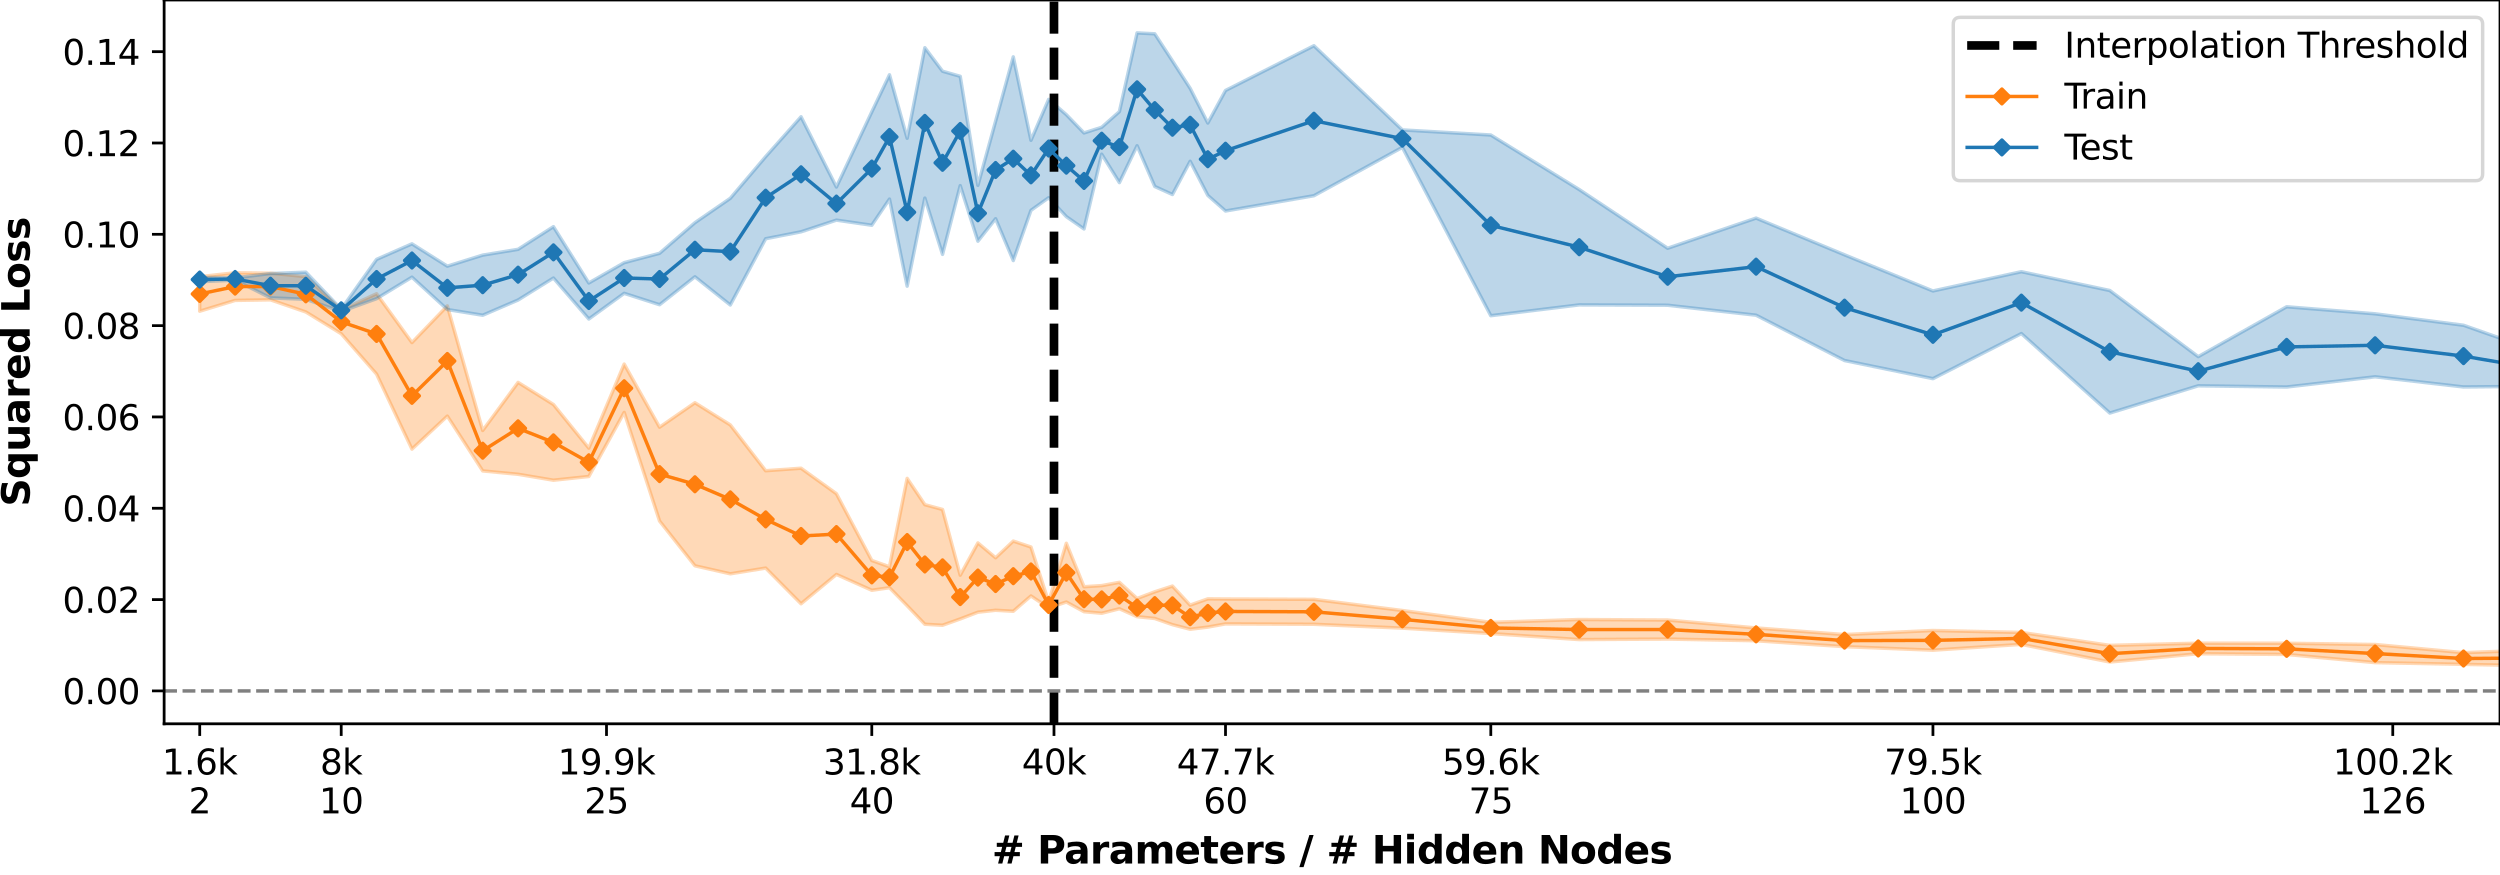 <?xml version="1.0" encoding="utf-8" standalone="no"?>
<!DOCTYPE svg PUBLIC "-//W3C//DTD SVG 1.1//EN"
  "http://www.w3.org/Graphics/SVG/1.1/DTD/svg11.dtd">
<svg xmlns:xlink="http://www.w3.org/1999/xlink" width="720pt" height="252pt" viewBox="0 0 720 252" xmlns="http://www.w3.org/2000/svg" version="1.1">
 <defs>
  <style type="text/css">*{stroke-linejoin: round; stroke-linecap: butt}</style>
 </defs>
 <g id="figure_1">
  <g id="patch_1">
   <path d="M 0 252 
L 720 252 
L 720 0 
L 0 0 
z
" style="fill: #ffffff"/>
  </g>
  <g id="axes_1">
   <g id="patch_2">
    <path d="M 47.27 208.456 
L 720 208.456 
L 720 0 
L 47.27 0 
z
" style="fill: #ffffff"/>
   </g>
   <g id="PolyCollection_1">
    <path d="M 57.521 79.681 
L 57.521 89.625 
L 67.708 86.518 
L 77.895 86.352 
L 88.082 89.852 
L 98.269 96.113 
L 108.456 107.748 
L 118.643 129.346 
L 128.831 119.839 
L 139.018 135.626 
L 149.205 136.594 
L 159.392 138.302 
L 169.579 137.228 
L 179.766 118.776 
L 189.953 150.056 
L 200.14 162.947 
L 210.327 165.258 
L 220.514 163.608 
L 230.701 173.885 
L 240.888 165.44 
L 251.075 169.997 
L 256.169 169.259 
L 261.262 174.451 
L 266.356 179.787 
L 271.449 180.073 
L 276.543 178.255 
L 281.636 176.313 
L 286.73 175.757 
L 291.823 176.043 
L 296.917 171.633 
L 302.01 175.065 
L 307.104 173.385 
L 312.197 176.172 
L 317.291 176.617 
L 322.385 175.314 
L 327.478 177.597 
L 332.572 178.119 
L 337.665 179.905 
L 342.759 181.221 
L 347.852 180.606 
L 352.946 179.683 
L 378.413 179.793 
L 403.881 180.902 
L 429.349 182.456 
L 454.816 184.202 
L 480.284 184.049 
L 505.752 184.537 
L 531.219 186.236 
L 556.687 187.259 
L 582.154 185.579 
L 607.622 190.665 
L 633.09 188.275 
L 658.557 188.481 
L 684.025 190.836 
L 709.493 191.337 
L 734.96 191.859 
L 760.428 192.011 
L 785.896 192.849 
L 811.363 193.055 
L 811.363 189.353 
L 811.363 189.353 
L 785.896 189.958 
L 760.428 189.224 
L 734.96 187.048 
L 709.493 187.966 
L 684.025 185.613 
L 658.557 185.251 
L 633.09 185.234 
L 607.622 185.862 
L 582.154 182.139 
L 556.687 181.583 
L 531.219 182.755 
L 505.752 180.842 
L 480.284 178.569 
L 454.816 178.42 
L 429.349 179.235 
L 403.881 175.826 
L 378.413 172.607 
L 352.946 172.517 
L 347.852 172.468 
L 342.759 174.274 
L 337.665 168.784 
L 332.572 170.441 
L 327.478 172.371 
L 322.385 167.712 
L 317.291 168.651 
L 312.197 168.976 
L 307.104 156.463 
L 302.01 173.388 
L 296.917 157.54 
L 291.823 155.835 
L 286.73 160.639 
L 281.636 156.359 
L 276.543 165.661 
L 271.449 146.728 
L 266.356 145.342 
L 261.262 137.776 
L 256.169 163.229 
L 251.075 161.416 
L 240.888 142.185 
L 230.701 134.848 
L 220.514 135.569 
L 210.327 122.38 
L 200.14 115.991 
L 189.953 123.031 
L 179.766 104.854 
L 169.579 129.059 
L 159.392 116.494 
L 149.205 110.131 
L 139.018 123.974 
L 128.831 88.093 
L 118.643 98.662 
L 108.456 84.601 
L 98.269 89.255 
L 88.082 79.677 
L 77.895 78.68 
L 67.708 78.555 
L 57.521 79.681 
z
" clip-path="url(#pa3eba54710)" style="fill: #ff7f0e; fill-opacity: 0.3; stroke: #ff7f0e; stroke-opacity: 0.3"/>
   </g>
   <g id="PolyCollection_2">
    <path d="M 57.521 79.869 
L 57.521 81.146 
L 67.708 80.663 
L 77.895 85.785 
L 88.082 86.202 
L 98.269 89.71 
L 108.456 86.018 
L 118.643 79.828 
L 128.831 89.141 
L 139.018 90.79 
L 149.205 86.408 
L 159.392 80.074 
L 169.579 91.874 
L 179.766 84.48 
L 189.953 87.759 
L 200.14 79.718 
L 210.327 87.842 
L 220.514 68.752 
L 230.701 66.762 
L 240.888 63.398 
L 251.075 64.873 
L 256.169 57.337 
L 261.262 82.42 
L 266.356 57.052 
L 271.449 73.26 
L 276.543 53.463 
L 281.636 69.464 
L 286.73 62.994 
L 291.823 75.037 
L 296.917 60.581 
L 302.01 56.945 
L 307.104 62.391 
L 312.197 65.937 
L 317.291 44.408 
L 322.385 52.591 
L 327.478 41.982 
L 332.572 53.709 
L 337.665 56.021 
L 342.759 46.45 
L 347.852 56.28 
L 352.946 60.768 
L 378.413 56.369 
L 403.881 42.438 
L 429.349 90.921 
L 454.816 87.809 
L 480.284 87.91 
L 505.752 90.778 
L 531.219 103.83 
L 556.687 109.057 
L 582.154 96.07 
L 607.622 118.961 
L 633.09 111.112 
L 658.557 111.463 
L 684.025 108.517 
L 709.493 111.447 
L 734.96 111.202 
L 760.428 115.845 
L 785.896 111.705 
L 811.363 114.863 
L 811.363 99 
L 811.363 99 
L 785.896 102.077 
L 760.428 104.911 
L 734.96 102.63 
L 709.493 93.673 
L 684.025 90.373 
L 658.557 88.346 
L 633.09 102.708 
L 607.622 83.665 
L 582.154 78.248 
L 556.687 83.796 
L 531.219 73.382 
L 505.752 62.811 
L 480.284 71.496 
L 454.816 54.583 
L 429.349 38.879 
L 403.881 37.414 
L 378.413 13.172 
L 352.946 26.054 
L 347.852 35.431 
L 342.759 25.429 
L 337.665 17.546 
L 332.572 9.734 
L 327.478 9.475 
L 322.385 32.145 
L 317.291 36.65 
L 312.197 38.285 
L 307.104 33.022 
L 302.01 28.616 
L 296.917 40.402 
L 291.823 16.379 
L 286.73 34.921 
L 281.636 53.375 
L 276.543 21.976 
L 271.449 20.512 
L 266.356 13.741 
L 261.262 39.811 
L 256.169 21.543 
L 251.075 32.222 
L 240.888 53.863 
L 230.701 33.629 
L 220.514 45.109 
L 210.327 57.111 
L 200.14 64.137 
L 189.953 72.954 
L 179.766 75.639 
L 169.579 81.499 
L 159.392 65.281 
L 149.205 71.804 
L 139.018 73.471 
L 128.831 76.652 
L 118.643 70.224 
L 108.456 74.703 
L 98.269 89.042 
L 88.082 78.391 
L 77.895 78.782 
L 67.708 80.022 
L 57.521 79.869 
z
" clip-path="url(#pa3eba54710)" style="fill: #1f77b4; fill-opacity: 0.3; stroke: #1f77b4; stroke-opacity: 0.3"/>
   </g>
   <g id="matplotlib.axis_1">
    <g id="xtick_1">
     <g id="line2d_1">
      <defs>
       <path id="mf588c342b2" d="M 0 0 
L 0 3.5 
" style="stroke: #000000; stroke-width: 0.8"/>
      </defs>
      <g>
       <use xlink:href="#mf588c342b2" x="57.521" y="208.456" style="stroke: #000000; stroke-width: 0.8"/>
      </g>
     </g>
     <g id="text_1">
      <!-- 1.6k -->
      <g transform="translate(46.674 223.054)scale(0.1 -0.1)">
       <defs>
        <path id="DejaVuSans-31" d="M 794 531 
L 1825 531 
L 1825 4091 
L 703 3866 
L 703 4441 
L 1819 4666 
L 2450 4666 
L 2450 531 
L 3481 531 
L 3481 0 
L 794 0 
L 794 531 
z
" transform="scale(0.016)"/>
        <path id="DejaVuSans-2e" d="M 684 794 
L 1344 794 
L 1344 0 
L 684 0 
L 684 794 
z
" transform="scale(0.016)"/>
        <path id="DejaVuSans-36" d="M 2113 2584 
Q 1688 2584 1439 2293 
Q 1191 2003 1191 1497 
Q 1191 994 1439 701 
Q 1688 409 2113 409 
Q 2538 409 2786 701 
Q 3034 994 3034 1497 
Q 3034 2003 2786 2293 
Q 2538 2584 2113 2584 
z
M 3366 4563 
L 3366 3988 
Q 3128 4100 2886 4159 
Q 2644 4219 2406 4219 
Q 1781 4219 1451 3797 
Q 1122 3375 1075 2522 
Q 1259 2794 1537 2939 
Q 1816 3084 2150 3084 
Q 2853 3084 3261 2657 
Q 3669 2231 3669 1497 
Q 3669 778 3244 343 
Q 2819 -91 2113 -91 
Q 1303 -91 875 529 
Q 447 1150 447 2328 
Q 447 3434 972 4092 
Q 1497 4750 2381 4750 
Q 2619 4750 2861 4703 
Q 3103 4656 3366 4563 
z
" transform="scale(0.016)"/>
        <path id="DejaVuSans-6b" d="M 581 4863 
L 1159 4863 
L 1159 1991 
L 2875 3500 
L 3609 3500 
L 1753 1863 
L 3688 0 
L 2938 0 
L 1159 1709 
L 1159 0 
L 581 0 
L 581 4863 
z
" transform="scale(0.016)"/>
       </defs>
       <use xlink:href="#DejaVuSans-31"/>
       <use xlink:href="#DejaVuSans-2e" x="63.623"/>
       <use xlink:href="#DejaVuSans-36" x="95.41"/>
       <use xlink:href="#DejaVuSans-6b" x="159.033"/>
      </g>
      <!-- 2 -->
      <g transform="translate(54.34 234.252)scale(0.1 -0.1)">
       <defs>
        <path id="DejaVuSans-32" d="M 1228 531 
L 3431 531 
L 3431 0 
L 469 0 
L 469 531 
Q 828 903 1448 1529 
Q 2069 2156 2228 2338 
Q 2531 2678 2651 2914 
Q 2772 3150 2772 3378 
Q 2772 3750 2511 3984 
Q 2250 4219 1831 4219 
Q 1534 4219 1204 4116 
Q 875 4013 500 3803 
L 500 4441 
Q 881 4594 1212 4672 
Q 1544 4750 1819 4750 
Q 2544 4750 2975 4387 
Q 3406 4025 3406 3419 
Q 3406 3131 3298 2873 
Q 3191 2616 2906 2266 
Q 2828 2175 2409 1742 
Q 1991 1309 1228 531 
z
" transform="scale(0.016)"/>
       </defs>
       <use xlink:href="#DejaVuSans-32"/>
      </g>
     </g>
    </g>
    <g id="xtick_2">
     <g id="line2d_2">
      <g>
       <use xlink:href="#mf588c342b2" x="98.269" y="208.456" style="stroke: #000000; stroke-width: 0.8"/>
      </g>
     </g>
     <g id="text_2">
      <!-- 8k -->
      <g transform="translate(92.193 223.054)scale(0.1 -0.1)">
       <defs>
        <path id="DejaVuSans-38" d="M 2034 2216 
Q 1584 2216 1326 1975 
Q 1069 1734 1069 1313 
Q 1069 891 1326 650 
Q 1584 409 2034 409 
Q 2484 409 2743 651 
Q 3003 894 3003 1313 
Q 3003 1734 2745 1975 
Q 2488 2216 2034 2216 
z
M 1403 2484 
Q 997 2584 770 2862 
Q 544 3141 544 3541 
Q 544 4100 942 4425 
Q 1341 4750 2034 4750 
Q 2731 4750 3128 4425 
Q 3525 4100 3525 3541 
Q 3525 3141 3298 2862 
Q 3072 2584 2669 2484 
Q 3125 2378 3379 2068 
Q 3634 1759 3634 1313 
Q 3634 634 3220 271 
Q 2806 -91 2034 -91 
Q 1263 -91 848 271 
Q 434 634 434 1313 
Q 434 1759 690 2068 
Q 947 2378 1403 2484 
z
M 1172 3481 
Q 1172 3119 1398 2916 
Q 1625 2713 2034 2713 
Q 2441 2713 2670 2916 
Q 2900 3119 2900 3481 
Q 2900 3844 2670 4047 
Q 2441 4250 2034 4250 
Q 1625 4250 1398 4047 
Q 1172 3844 1172 3481 
z
" transform="scale(0.016)"/>
       </defs>
       <use xlink:href="#DejaVuSans-38"/>
       <use xlink:href="#DejaVuSans-6b" x="63.623"/>
      </g>
      <!-- 10 -->
      <g transform="translate(91.907 234.252)scale(0.1 -0.1)">
       <defs>
        <path id="DejaVuSans-30" d="M 2034 4250 
Q 1547 4250 1301 3770 
Q 1056 3291 1056 2328 
Q 1056 1369 1301 889 
Q 1547 409 2034 409 
Q 2525 409 2770 889 
Q 3016 1369 3016 2328 
Q 3016 3291 2770 3770 
Q 2525 4250 2034 4250 
z
M 2034 4750 
Q 2819 4750 3233 4129 
Q 3647 3509 3647 2328 
Q 3647 1150 3233 529 
Q 2819 -91 2034 -91 
Q 1250 -91 836 529 
Q 422 1150 422 2328 
Q 422 3509 836 4129 
Q 1250 4750 2034 4750 
z
" transform="scale(0.016)"/>
       </defs>
       <use xlink:href="#DejaVuSans-31"/>
       <use xlink:href="#DejaVuSans-30" x="63.623"/>
      </g>
     </g>
    </g>
    <g id="xtick_3">
     <g id="line2d_3">
      <g>
       <use xlink:href="#mf588c342b2" x="174.672" y="208.456" style="stroke: #000000; stroke-width: 0.8"/>
      </g>
     </g>
     <g id="text_3">
      <!-- 19.9k -->
      <g transform="translate(160.644 223.054)scale(0.1 -0.1)">
       <defs>
        <path id="DejaVuSans-39" d="M 703 97 
L 703 672 
Q 941 559 1184 500 
Q 1428 441 1663 441 
Q 2288 441 2617 861 
Q 2947 1281 2994 2138 
Q 2813 1869 2534 1725 
Q 2256 1581 1919 1581 
Q 1219 1581 811 2004 
Q 403 2428 403 3163 
Q 403 3881 828 4315 
Q 1253 4750 1959 4750 
Q 2769 4750 3195 4129 
Q 3622 3509 3622 2328 
Q 3622 1225 3098 567 
Q 2575 -91 1691 -91 
Q 1453 -91 1209 -44 
Q 966 3 703 97 
z
M 1959 2075 
Q 2384 2075 2632 2365 
Q 2881 2656 2881 3163 
Q 2881 3666 2632 3958 
Q 2384 4250 1959 4250 
Q 1534 4250 1286 3958 
Q 1038 3666 1038 3163 
Q 1038 2656 1286 2365 
Q 1534 2075 1959 2075 
z
" transform="scale(0.016)"/>
       </defs>
       <use xlink:href="#DejaVuSans-31"/>
       <use xlink:href="#DejaVuSans-39" x="63.623"/>
       <use xlink:href="#DejaVuSans-2e" x="127.246"/>
       <use xlink:href="#DejaVuSans-39" x="159.033"/>
       <use xlink:href="#DejaVuSans-6b" x="222.656"/>
      </g>
      <!-- 25 -->
      <g transform="translate(168.31 234.252)scale(0.1 -0.1)">
       <defs>
        <path id="DejaVuSans-35" d="M 691 4666 
L 3169 4666 
L 3169 4134 
L 1269 4134 
L 1269 2991 
Q 1406 3038 1543 3061 
Q 1681 3084 1819 3084 
Q 2600 3084 3056 2656 
Q 3513 2228 3513 1497 
Q 3513 744 3044 326 
Q 2575 -91 1722 -91 
Q 1428 -91 1123 -41 
Q 819 9 494 109 
L 494 744 
Q 775 591 1075 516 
Q 1375 441 1709 441 
Q 2250 441 2565 725 
Q 2881 1009 2881 1497 
Q 2881 1984 2565 2268 
Q 2250 2553 1709 2553 
Q 1456 2553 1204 2497 
Q 953 2441 691 2322 
L 691 4666 
z
" transform="scale(0.016)"/>
       </defs>
       <use xlink:href="#DejaVuSans-32"/>
       <use xlink:href="#DejaVuSans-35" x="63.623"/>
      </g>
     </g>
    </g>
    <g id="xtick_4">
     <g id="line2d_4">
      <g>
       <use xlink:href="#mf588c342b2" x="251.075" y="208.456" style="stroke: #000000; stroke-width: 0.8"/>
      </g>
     </g>
     <g id="text_4">
      <!-- 31.8k -->
      <g transform="translate(237.047 223.054)scale(0.1 -0.1)">
       <defs>
        <path id="DejaVuSans-33" d="M 2597 2516 
Q 3050 2419 3304 2112 
Q 3559 1806 3559 1356 
Q 3559 666 3084 287 
Q 2609 -91 1734 -91 
Q 1441 -91 1130 -33 
Q 819 25 488 141 
L 488 750 
Q 750 597 1062 519 
Q 1375 441 1716 441 
Q 2309 441 2620 675 
Q 2931 909 2931 1356 
Q 2931 1769 2642 2001 
Q 2353 2234 1838 2234 
L 1294 2234 
L 1294 2753 
L 1863 2753 
Q 2328 2753 2575 2939 
Q 2822 3125 2822 3475 
Q 2822 3834 2567 4026 
Q 2313 4219 1838 4219 
Q 1578 4219 1281 4162 
Q 984 4106 628 3988 
L 628 4550 
Q 988 4650 1302 4700 
Q 1616 4750 1894 4750 
Q 2613 4750 3031 4423 
Q 3450 4097 3450 3541 
Q 3450 3153 3228 2886 
Q 3006 2619 2597 2516 
z
" transform="scale(0.016)"/>
       </defs>
       <use xlink:href="#DejaVuSans-33"/>
       <use xlink:href="#DejaVuSans-31" x="63.623"/>
       <use xlink:href="#DejaVuSans-2e" x="127.246"/>
       <use xlink:href="#DejaVuSans-38" x="159.033"/>
       <use xlink:href="#DejaVuSans-6b" x="222.656"/>
      </g>
      <!-- 40 -->
      <g transform="translate(244.713 234.252)scale(0.1 -0.1)">
       <defs>
        <path id="DejaVuSans-34" d="M 2419 4116 
L 825 1625 
L 2419 1625 
L 2419 4116 
z
M 2253 4666 
L 3047 4666 
L 3047 1625 
L 3713 1625 
L 3713 1100 
L 3047 1100 
L 3047 0 
L 2419 0 
L 2419 1100 
L 313 1100 
L 313 1709 
L 2253 4666 
z
" transform="scale(0.016)"/>
       </defs>
       <use xlink:href="#DejaVuSans-34"/>
       <use xlink:href="#DejaVuSans-30" x="63.623"/>
      </g>
     </g>
    </g>
    <g id="xtick_5">
     <g id="line2d_5">
      <g>
       <use xlink:href="#mf588c342b2" x="352.946" y="208.456" style="stroke: #000000; stroke-width: 0.8"/>
      </g>
     </g>
     <g id="text_5">
      <!-- 47.7k -->
      <g transform="translate(338.918 223.054)scale(0.1 -0.1)">
       <defs>
        <path id="DejaVuSans-37" d="M 525 4666 
L 3525 4666 
L 3525 4397 
L 1831 0 
L 1172 0 
L 2766 4134 
L 525 4134 
L 525 4666 
z
" transform="scale(0.016)"/>
       </defs>
       <use xlink:href="#DejaVuSans-34"/>
       <use xlink:href="#DejaVuSans-37" x="63.623"/>
       <use xlink:href="#DejaVuSans-2e" x="127.246"/>
       <use xlink:href="#DejaVuSans-37" x="159.033"/>
       <use xlink:href="#DejaVuSans-6b" x="222.656"/>
      </g>
      <!-- 60 -->
      <g transform="translate(346.583 234.252)scale(0.1 -0.1)">
       <use xlink:href="#DejaVuSans-36"/>
       <use xlink:href="#DejaVuSans-30" x="63.623"/>
      </g>
     </g>
    </g>
    <g id="xtick_6">
     <g id="line2d_6">
      <g>
       <use xlink:href="#mf588c342b2" x="429.349" y="208.456" style="stroke: #000000; stroke-width: 0.8"/>
      </g>
     </g>
     <g id="text_6">
      <!-- 59.6k -->
      <g transform="translate(415.32 223.054)scale(0.1 -0.1)">
       <use xlink:href="#DejaVuSans-35"/>
       <use xlink:href="#DejaVuSans-39" x="63.623"/>
       <use xlink:href="#DejaVuSans-2e" x="127.246"/>
       <use xlink:href="#DejaVuSans-36" x="159.033"/>
       <use xlink:href="#DejaVuSans-6b" x="222.656"/>
      </g>
      <!-- 75 -->
      <g transform="translate(422.986 234.252)scale(0.1 -0.1)">
       <use xlink:href="#DejaVuSans-37"/>
       <use xlink:href="#DejaVuSans-35" x="63.623"/>
      </g>
     </g>
    </g>
    <g id="xtick_7">
     <g id="line2d_7">
      <g>
       <use xlink:href="#mf588c342b2" x="556.687" y="208.456" style="stroke: #000000; stroke-width: 0.8"/>
      </g>
     </g>
     <g id="text_7">
      <!-- 79.5k -->
      <g transform="translate(542.659 223.054)scale(0.1 -0.1)">
       <use xlink:href="#DejaVuSans-37"/>
       <use xlink:href="#DejaVuSans-39" x="63.623"/>
       <use xlink:href="#DejaVuSans-2e" x="127.246"/>
       <use xlink:href="#DejaVuSans-35" x="159.033"/>
       <use xlink:href="#DejaVuSans-6b" x="222.656"/>
      </g>
      <!-- 100 -->
      <g transform="translate(547.143 234.252)scale(0.1 -0.1)">
       <use xlink:href="#DejaVuSans-31"/>
       <use xlink:href="#DejaVuSans-30" x="63.623"/>
       <use xlink:href="#DejaVuSans-30" x="127.246"/>
      </g>
     </g>
    </g>
    <g id="xtick_8">
     <g id="line2d_8">
      <g>
       <use xlink:href="#mf588c342b2" x="689.118" y="208.456" style="stroke: #000000; stroke-width: 0.8"/>
      </g>
     </g>
     <g id="text_8">
      <!-- 100.2k -->
      <g transform="translate(671.909 223.054)scale(0.1 -0.1)">
       <use xlink:href="#DejaVuSans-31"/>
       <use xlink:href="#DejaVuSans-30" x="63.623"/>
       <use xlink:href="#DejaVuSans-30" x="127.246"/>
       <use xlink:href="#DejaVuSans-2e" x="190.869"/>
       <use xlink:href="#DejaVuSans-32" x="222.656"/>
       <use xlink:href="#DejaVuSans-6b" x="286.279"/>
      </g>
      <!-- 126 -->
      <g transform="translate(679.575 234.252)scale(0.1 -0.1)">
       <use xlink:href="#DejaVuSans-31"/>
       <use xlink:href="#DejaVuSans-32" x="63.623"/>
       <use xlink:href="#DejaVuSans-36" x="127.246"/>
      </g>
     </g>
    </g>
    <g id="xtick_9">
     <g id="line2d_9">
      <g>
       <use xlink:href="#mf588c342b2" x="303.548" y="208.456" style="stroke: #000000; stroke-width: 0.8"/>
      </g>
     </g>
     <g id="text_9">
      <!-- 40k -->
      <g transform="translate(294.29 223.054)scale(0.1 -0.1)">
       <use xlink:href="#DejaVuSans-34"/>
       <use xlink:href="#DejaVuSans-30" x="63.623"/>
       <use xlink:href="#DejaVuSans-6b" x="127.246"/>
      </g>
     </g>
    </g>
    <g id="text_10">
     <!-- # Parameters / # Hidden Nodes -->
     <g transform="translate(285.676 248.69)scale(0.11 -0.11)">
      <defs>
       <path id="DejaVuSans-Bold-23" d="M 2847 4594 
L 2547 3391 
L 3372 3391 
L 3675 4594 
L 4366 4594 
L 4063 3391 
L 4928 3391 
L 4928 2725 
L 3897 2725 
L 3681 1869 
L 4569 1869 
L 4569 1197 
L 3519 1197 
L 3219 0 
L 2528 0 
L 2828 1197 
L 2003 1197 
L 1703 0 
L 1006 0 
L 1306 1197 
L 434 1197 
L 434 1869 
L 1459 1869 
L 1678 2725 
L 794 2725 
L 794 3391 
L 1850 3391 
L 2150 4594 
L 2847 4594 
z
M 3200 2725 
L 2375 2725 
L 2156 1869 
L 2981 1869 
L 3200 2725 
z
" transform="scale(0.016)"/>
       <path id="DejaVuSans-Bold-20" transform="scale(0.016)"/>
       <path id="DejaVuSans-Bold-50" d="M 588 4666 
L 2584 4666 
Q 3475 4666 3951 4270 
Q 4428 3875 4428 3144 
Q 4428 2409 3951 2014 
Q 3475 1619 2584 1619 
L 1791 1619 
L 1791 0 
L 588 0 
L 588 4666 
z
M 1791 3794 
L 1791 2491 
L 2456 2491 
Q 2806 2491 2997 2661 
Q 3188 2831 3188 3144 
Q 3188 3456 2997 3625 
Q 2806 3794 2456 3794 
L 1791 3794 
z
" transform="scale(0.016)"/>
       <path id="DejaVuSans-Bold-61" d="M 2106 1575 
Q 1756 1575 1579 1456 
Q 1403 1338 1403 1106 
Q 1403 894 1545 773 
Q 1688 653 1941 653 
Q 2256 653 2472 879 
Q 2688 1106 2688 1447 
L 2688 1575 
L 2106 1575 
z
M 3816 1997 
L 3816 0 
L 2688 0 
L 2688 519 
Q 2463 200 2181 54 
Q 1900 -91 1497 -91 
Q 953 -91 614 226 
Q 275 544 275 1050 
Q 275 1666 698 1953 
Q 1122 2241 2028 2241 
L 2688 2241 
L 2688 2328 
Q 2688 2594 2478 2717 
Q 2269 2841 1825 2841 
Q 1466 2841 1156 2769 
Q 847 2697 581 2553 
L 581 3406 
Q 941 3494 1303 3539 
Q 1666 3584 2028 3584 
Q 2975 3584 3395 3211 
Q 3816 2838 3816 1997 
z
" transform="scale(0.016)"/>
       <path id="DejaVuSans-Bold-72" d="M 3138 2547 
Q 2991 2616 2845 2648 
Q 2700 2681 2553 2681 
Q 2122 2681 1889 2404 
Q 1656 2128 1656 1613 
L 1656 0 
L 538 0 
L 538 3500 
L 1656 3500 
L 1656 2925 
Q 1872 3269 2151 3426 
Q 2431 3584 2822 3584 
Q 2878 3584 2943 3579 
Q 3009 3575 3134 3559 
L 3138 2547 
z
" transform="scale(0.016)"/>
       <path id="DejaVuSans-Bold-6d" d="M 3781 2919 
Q 3994 3244 4286 3414 
Q 4578 3584 4928 3584 
Q 5531 3584 5847 3212 
Q 6163 2841 6163 2131 
L 6163 0 
L 5038 0 
L 5038 1825 
Q 5041 1866 5042 1909 
Q 5044 1953 5044 2034 
Q 5044 2406 4934 2573 
Q 4825 2741 4581 2741 
Q 4263 2741 4089 2478 
Q 3916 2216 3909 1719 
L 3909 0 
L 2784 0 
L 2784 1825 
Q 2784 2406 2684 2573 
Q 2584 2741 2328 2741 
Q 2006 2741 1831 2477 
Q 1656 2213 1656 1722 
L 1656 0 
L 531 0 
L 531 3500 
L 1656 3500 
L 1656 2988 
Q 1863 3284 2130 3434 
Q 2397 3584 2719 3584 
Q 3081 3584 3359 3409 
Q 3638 3234 3781 2919 
z
" transform="scale(0.016)"/>
       <path id="DejaVuSans-Bold-65" d="M 4031 1759 
L 4031 1441 
L 1416 1441 
Q 1456 1047 1700 850 
Q 1944 653 2381 653 
Q 2734 653 3104 758 
Q 3475 863 3866 1075 
L 3866 213 
Q 3469 63 3072 -14 
Q 2675 -91 2278 -91 
Q 1328 -91 801 392 
Q 275 875 275 1747 
Q 275 2603 792 3093 
Q 1309 3584 2216 3584 
Q 3041 3584 3536 3087 
Q 4031 2591 4031 1759 
z
M 2881 2131 
Q 2881 2450 2695 2645 
Q 2509 2841 2209 2841 
Q 1884 2841 1681 2658 
Q 1478 2475 1428 2131 
L 2881 2131 
z
" transform="scale(0.016)"/>
       <path id="DejaVuSans-Bold-74" d="M 1759 4494 
L 1759 3500 
L 2913 3500 
L 2913 2700 
L 1759 2700 
L 1759 1216 
Q 1759 972 1856 886 
Q 1953 800 2241 800 
L 2816 800 
L 2816 0 
L 1856 0 
Q 1194 0 917 276 
Q 641 553 641 1216 
L 641 2700 
L 84 2700 
L 84 3500 
L 641 3500 
L 641 4494 
L 1759 4494 
z
" transform="scale(0.016)"/>
       <path id="DejaVuSans-Bold-73" d="M 3272 3391 
L 3272 2541 
Q 2913 2691 2578 2766 
Q 2244 2841 1947 2841 
Q 1628 2841 1473 2761 
Q 1319 2681 1319 2516 
Q 1319 2381 1436 2309 
Q 1553 2238 1856 2203 
L 2053 2175 
Q 2913 2066 3209 1816 
Q 3506 1566 3506 1031 
Q 3506 472 3093 190 
Q 2681 -91 1863 -91 
Q 1516 -91 1145 -36 
Q 775 19 384 128 
L 384 978 
Q 719 816 1070 734 
Q 1422 653 1784 653 
Q 2113 653 2278 743 
Q 2444 834 2444 1013 
Q 2444 1163 2330 1236 
Q 2216 1309 1875 1350 
L 1678 1375 
Q 931 1469 631 1722 
Q 331 1975 331 2491 
Q 331 3047 712 3315 
Q 1094 3584 1881 3584 
Q 2191 3584 2531 3537 
Q 2872 3491 3272 3391 
z
" transform="scale(0.016)"/>
       <path id="DejaVuSans-Bold-2f" d="M 1644 4666 
L 2338 4666 
L 691 -594 
L 0 -594 
L 1644 4666 
z
" transform="scale(0.016)"/>
       <path id="DejaVuSans-Bold-48" d="M 588 4666 
L 1791 4666 
L 1791 2888 
L 3566 2888 
L 3566 4666 
L 4769 4666 
L 4769 0 
L 3566 0 
L 3566 1978 
L 1791 1978 
L 1791 0 
L 588 0 
L 588 4666 
z
" transform="scale(0.016)"/>
       <path id="DejaVuSans-Bold-69" d="M 538 3500 
L 1656 3500 
L 1656 0 
L 538 0 
L 538 3500 
z
M 538 4863 
L 1656 4863 
L 1656 3950 
L 538 3950 
L 538 4863 
z
" transform="scale(0.016)"/>
       <path id="DejaVuSans-Bold-64" d="M 2919 2988 
L 2919 4863 
L 4044 4863 
L 4044 0 
L 2919 0 
L 2919 506 
Q 2688 197 2409 53 
Q 2131 -91 1766 -91 
Q 1119 -91 703 423 
Q 288 938 288 1747 
Q 288 2556 703 3070 
Q 1119 3584 1766 3584 
Q 2128 3584 2408 3439 
Q 2688 3294 2919 2988 
z
M 2181 722 
Q 2541 722 2730 984 
Q 2919 1247 2919 1747 
Q 2919 2247 2730 2509 
Q 2541 2772 2181 2772 
Q 1825 2772 1636 2509 
Q 1447 2247 1447 1747 
Q 1447 1247 1636 984 
Q 1825 722 2181 722 
z
" transform="scale(0.016)"/>
       <path id="DejaVuSans-Bold-6e" d="M 4056 2131 
L 4056 0 
L 2931 0 
L 2931 347 
L 2931 1631 
Q 2931 2084 2911 2256 
Q 2891 2428 2841 2509 
Q 2775 2619 2662 2680 
Q 2550 2741 2406 2741 
Q 2056 2741 1856 2470 
Q 1656 2200 1656 1722 
L 1656 0 
L 538 0 
L 538 3500 
L 1656 3500 
L 1656 2988 
Q 1909 3294 2193 3439 
Q 2478 3584 2822 3584 
Q 3428 3584 3742 3212 
Q 4056 2841 4056 2131 
z
" transform="scale(0.016)"/>
       <path id="DejaVuSans-Bold-4e" d="M 588 4666 
L 1931 4666 
L 3628 1466 
L 3628 4666 
L 4769 4666 
L 4769 0 
L 3425 0 
L 1728 3200 
L 1728 0 
L 588 0 
L 588 4666 
z
" transform="scale(0.016)"/>
       <path id="DejaVuSans-Bold-6f" d="M 2203 2784 
Q 1831 2784 1636 2517 
Q 1441 2250 1441 1747 
Q 1441 1244 1636 976 
Q 1831 709 2203 709 
Q 2569 709 2762 976 
Q 2956 1244 2956 1747 
Q 2956 2250 2762 2517 
Q 2569 2784 2203 2784 
z
M 2203 3584 
Q 3106 3584 3614 3096 
Q 4122 2609 4122 1747 
Q 4122 884 3614 396 
Q 3106 -91 2203 -91 
Q 1297 -91 786 396 
Q 275 884 275 1747 
Q 275 2609 786 3096 
Q 1297 3584 2203 3584 
z
" transform="scale(0.016)"/>
      </defs>
      <use xlink:href="#DejaVuSans-Bold-23"/>
      <use xlink:href="#DejaVuSans-Bold-20" x="83.789"/>
      <use xlink:href="#DejaVuSans-Bold-50" x="118.604"/>
      <use xlink:href="#DejaVuSans-Bold-61" x="189.27"/>
      <use xlink:href="#DejaVuSans-Bold-72" x="256.75"/>
      <use xlink:href="#DejaVuSans-Bold-61" x="306.066"/>
      <use xlink:href="#DejaVuSans-Bold-6d" x="373.547"/>
      <use xlink:href="#DejaVuSans-Bold-65" x="477.746"/>
      <use xlink:href="#DejaVuSans-Bold-74" x="545.568"/>
      <use xlink:href="#DejaVuSans-Bold-65" x="593.371"/>
      <use xlink:href="#DejaVuSans-Bold-72" x="661.193"/>
      <use xlink:href="#DejaVuSans-Bold-73" x="710.51"/>
      <use xlink:href="#DejaVuSans-Bold-20" x="770.031"/>
      <use xlink:href="#DejaVuSans-Bold-2f" x="804.846"/>
      <use xlink:href="#DejaVuSans-Bold-20" x="841.369"/>
      <use xlink:href="#DejaVuSans-Bold-23" x="876.184"/>
      <use xlink:href="#DejaVuSans-Bold-20" x="959.973"/>
      <use xlink:href="#DejaVuSans-Bold-48" x="994.787"/>
      <use xlink:href="#DejaVuSans-Bold-69" x="1078.479"/>
      <use xlink:href="#DejaVuSans-Bold-64" x="1112.756"/>
      <use xlink:href="#DejaVuSans-Bold-64" x="1184.338"/>
      <use xlink:href="#DejaVuSans-Bold-65" x="1255.92"/>
      <use xlink:href="#DejaVuSans-Bold-6e" x="1323.742"/>
      <use xlink:href="#DejaVuSans-Bold-20" x="1394.934"/>
      <use xlink:href="#DejaVuSans-Bold-4e" x="1429.748"/>
      <use xlink:href="#DejaVuSans-Bold-6f" x="1513.439"/>
      <use xlink:href="#DejaVuSans-Bold-64" x="1582.141"/>
      <use xlink:href="#DejaVuSans-Bold-65" x="1653.723"/>
      <use xlink:href="#DejaVuSans-Bold-73" x="1721.545"/>
     </g>
    </g>
   </g>
   <g id="matplotlib.axis_2">
    <g id="ytick_1">
     <g id="line2d_10">
      <defs>
       <path id="mf3c9f59534" d="M 0 0 
L -3.5 0 
" style="stroke: #000000; stroke-width: 0.8"/>
      </defs>
      <g>
       <use xlink:href="#mf3c9f59534" x="47.27" y="198.981" style="stroke: #000000; stroke-width: 0.8"/>
      </g>
     </g>
     <g id="text_11">
      <!--  0.00 -->
      <g transform="translate(14.826 202.78)scale(0.1 -0.1)">
       <defs>
        <path id="DejaVuSans-20" transform="scale(0.016)"/>
       </defs>
       <use xlink:href="#DejaVuSans-20"/>
       <use xlink:href="#DejaVuSans-30" x="31.787"/>
       <use xlink:href="#DejaVuSans-2e" x="95.41"/>
       <use xlink:href="#DejaVuSans-30" x="127.197"/>
       <use xlink:href="#DejaVuSans-30" x="190.82"/>
      </g>
     </g>
    </g>
    <g id="ytick_2">
     <g id="line2d_11">
      <g>
       <use xlink:href="#mf3c9f59534" x="47.27" y="172.68" style="stroke: #000000; stroke-width: 0.8"/>
      </g>
     </g>
     <g id="text_12">
      <!--  0.02 -->
      <g transform="translate(14.826 176.48)scale(0.1 -0.1)">
       <use xlink:href="#DejaVuSans-20"/>
       <use xlink:href="#DejaVuSans-30" x="31.787"/>
       <use xlink:href="#DejaVuSans-2e" x="95.41"/>
       <use xlink:href="#DejaVuSans-30" x="127.197"/>
       <use xlink:href="#DejaVuSans-32" x="190.82"/>
      </g>
     </g>
    </g>
    <g id="ytick_3">
     <g id="line2d_12">
      <g>
       <use xlink:href="#mf3c9f59534" x="47.27" y="146.38" style="stroke: #000000; stroke-width: 0.8"/>
      </g>
     </g>
     <g id="text_13">
      <!--  0.04 -->
      <g transform="translate(14.826 150.179)scale(0.1 -0.1)">
       <use xlink:href="#DejaVuSans-20"/>
       <use xlink:href="#DejaVuSans-30" x="31.787"/>
       <use xlink:href="#DejaVuSans-2e" x="95.41"/>
       <use xlink:href="#DejaVuSans-30" x="127.197"/>
       <use xlink:href="#DejaVuSans-34" x="190.82"/>
      </g>
     </g>
    </g>
    <g id="ytick_4">
     <g id="line2d_13">
      <g>
       <use xlink:href="#mf3c9f59534" x="47.27" y="120.08" style="stroke: #000000; stroke-width: 0.8"/>
      </g>
     </g>
     <g id="text_14">
      <!--  0.06 -->
      <g transform="translate(14.826 123.879)scale(0.1 -0.1)">
       <use xlink:href="#DejaVuSans-20"/>
       <use xlink:href="#DejaVuSans-30" x="31.787"/>
       <use xlink:href="#DejaVuSans-2e" x="95.41"/>
       <use xlink:href="#DejaVuSans-30" x="127.197"/>
       <use xlink:href="#DejaVuSans-36" x="190.82"/>
      </g>
     </g>
    </g>
    <g id="ytick_5">
     <g id="line2d_14">
      <g>
       <use xlink:href="#mf3c9f59534" x="47.27" y="93.78" style="stroke: #000000; stroke-width: 0.8"/>
      </g>
     </g>
     <g id="text_15">
      <!--  0.08 -->
      <g transform="translate(14.826 97.579)scale(0.1 -0.1)">
       <use xlink:href="#DejaVuSans-20"/>
       <use xlink:href="#DejaVuSans-30" x="31.787"/>
       <use xlink:href="#DejaVuSans-2e" x="95.41"/>
       <use xlink:href="#DejaVuSans-30" x="127.197"/>
       <use xlink:href="#DejaVuSans-38" x="190.82"/>
      </g>
     </g>
    </g>
    <g id="ytick_6">
     <g id="line2d_15">
      <g>
       <use xlink:href="#mf3c9f59534" x="47.27" y="67.479" style="stroke: #000000; stroke-width: 0.8"/>
      </g>
     </g>
     <g id="text_16">
      <!--  0.10 -->
      <g transform="translate(14.826 71.278)scale(0.1 -0.1)">
       <use xlink:href="#DejaVuSans-20"/>
       <use xlink:href="#DejaVuSans-30" x="31.787"/>
       <use xlink:href="#DejaVuSans-2e" x="95.41"/>
       <use xlink:href="#DejaVuSans-31" x="127.197"/>
       <use xlink:href="#DejaVuSans-30" x="190.82"/>
      </g>
     </g>
    </g>
    <g id="ytick_7">
     <g id="line2d_16">
      <g>
       <use xlink:href="#mf3c9f59534" x="47.27" y="41.179" style="stroke: #000000; stroke-width: 0.8"/>
      </g>
     </g>
     <g id="text_17">
      <!--  0.12 -->
      <g transform="translate(14.826 44.978)scale(0.1 -0.1)">
       <use xlink:href="#DejaVuSans-20"/>
       <use xlink:href="#DejaVuSans-30" x="31.787"/>
       <use xlink:href="#DejaVuSans-2e" x="95.41"/>
       <use xlink:href="#DejaVuSans-31" x="127.197"/>
       <use xlink:href="#DejaVuSans-32" x="190.82"/>
      </g>
     </g>
    </g>
    <g id="ytick_8">
     <g id="line2d_17">
      <g>
       <use xlink:href="#mf3c9f59534" x="47.27" y="14.879" style="stroke: #000000; stroke-width: 0.8"/>
      </g>
     </g>
     <g id="text_18">
      <!--  0.14 -->
      <g transform="translate(14.826 18.678)scale(0.1 -0.1)">
       <use xlink:href="#DejaVuSans-20"/>
       <use xlink:href="#DejaVuSans-30" x="31.787"/>
       <use xlink:href="#DejaVuSans-2e" x="95.41"/>
       <use xlink:href="#DejaVuSans-31" x="127.197"/>
       <use xlink:href="#DejaVuSans-34" x="190.82"/>
      </g>
     </g>
    </g>
    <g id="text_19">
     <!-- Squared Loss -->
     <g transform="translate(8.539 145.877)rotate(-90)scale(0.11 -0.11)">
      <defs>
       <path id="DejaVuSans-Bold-53" d="M 3834 4519 
L 3834 3531 
Q 3450 3703 3084 3790 
Q 2719 3878 2394 3878 
Q 1963 3878 1756 3759 
Q 1550 3641 1550 3391 
Q 1550 3203 1689 3098 
Q 1828 2994 2194 2919 
L 2706 2816 
Q 3484 2659 3812 2340 
Q 4141 2022 4141 1434 
Q 4141 663 3683 286 
Q 3225 -91 2284 -91 
Q 1841 -91 1394 -6 
Q 947 78 500 244 
L 500 1259 
Q 947 1022 1364 901 
Q 1781 781 2169 781 
Q 2563 781 2772 912 
Q 2981 1044 2981 1288 
Q 2981 1506 2839 1625 
Q 2697 1744 2272 1838 
L 1806 1941 
Q 1106 2091 782 2419 
Q 459 2747 459 3303 
Q 459 4000 909 4375 
Q 1359 4750 2203 4750 
Q 2588 4750 2994 4692 
Q 3400 4634 3834 4519 
z
" transform="scale(0.016)"/>
       <path id="DejaVuSans-Bold-71" d="M 2181 2772 
Q 1825 2772 1636 2509 
Q 1447 2247 1447 1747 
Q 1447 1247 1636 984 
Q 1825 722 2181 722 
Q 2541 722 2730 984 
Q 2919 1247 2919 1747 
Q 2919 2247 2730 2509 
Q 2541 2772 2181 2772 
z
M 2919 506 
Q 2688 197 2409 53 
Q 2131 -91 1766 -91 
Q 1119 -91 703 423 
Q 288 938 288 1747 
Q 288 2556 703 3067 
Q 1119 3578 1766 3578 
Q 2131 3578 2409 3434 
Q 2688 3291 2919 2981 
L 2919 3500 
L 4044 3500 
L 4044 -1331 
L 2919 -1331 
L 2919 506 
z
" transform="scale(0.016)"/>
       <path id="DejaVuSans-Bold-75" d="M 500 1363 
L 500 3500 
L 1625 3500 
L 1625 3150 
Q 1625 2866 1622 2436 
Q 1619 2006 1619 1863 
Q 1619 1441 1641 1255 
Q 1663 1069 1716 984 
Q 1784 875 1895 815 
Q 2006 756 2150 756 
Q 2500 756 2700 1025 
Q 2900 1294 2900 1772 
L 2900 3500 
L 4019 3500 
L 4019 0 
L 2900 0 
L 2900 506 
Q 2647 200 2364 54 
Q 2081 -91 1741 -91 
Q 1134 -91 817 281 
Q 500 653 500 1363 
z
" transform="scale(0.016)"/>
       <path id="DejaVuSans-Bold-4c" d="M 588 4666 
L 1791 4666 
L 1791 909 
L 3903 909 
L 3903 0 
L 588 0 
L 588 4666 
z
" transform="scale(0.016)"/>
      </defs>
      <use xlink:href="#DejaVuSans-Bold-53"/>
      <use xlink:href="#DejaVuSans-Bold-71" x="72.021"/>
      <use xlink:href="#DejaVuSans-Bold-75" x="143.604"/>
      <use xlink:href="#DejaVuSans-Bold-61" x="214.795"/>
      <use xlink:href="#DejaVuSans-Bold-72" x="282.275"/>
      <use xlink:href="#DejaVuSans-Bold-65" x="331.592"/>
      <use xlink:href="#DejaVuSans-Bold-64" x="399.414"/>
      <use xlink:href="#DejaVuSans-Bold-20" x="470.996"/>
      <use xlink:href="#DejaVuSans-Bold-4c" x="505.811"/>
      <use xlink:href="#DejaVuSans-Bold-6f" x="569.531"/>
      <use xlink:href="#DejaVuSans-Bold-73" x="638.232"/>
      <use xlink:href="#DejaVuSans-Bold-73" x="697.754"/>
     </g>
    </g>
   </g>
   <g id="line2d_18">
    <path d="M 303.548 208.456 
L 303.548 0 
" clip-path="url(#pa3eba54710)" style="fill: none; stroke-dasharray: 9.25,4; stroke-dashoffset: 0; stroke: #000000; stroke-width: 2.5"/>
   </g>
   <g id="line2d_19">
    <path d="M 47.27 198.981 
L 720 198.981 
" clip-path="url(#pa3eba54710)" style="fill: none; stroke-dasharray: 3.7,1.6; stroke-dashoffset: 0; stroke: #808080"/>
   </g>
   <g id="line2d_20">
    <path d="M 57.521 84.653 
L 67.708 82.536 
L 77.895 82.516 
L 88.082 84.764 
L 98.269 92.684 
L 108.456 96.175 
L 118.643 114.004 
L 128.831 103.966 
L 139.018 129.8 
L 149.205 123.363 
L 159.392 127.398 
L 169.579 133.143 
L 179.766 111.815 
L 189.953 136.543 
L 200.14 139.469 
L 210.327 143.819 
L 220.514 149.589 
L 230.701 154.366 
L 240.888 153.813 
L 251.075 165.707 
L 256.169 166.244 
L 261.262 156.113 
L 266.356 162.565 
L 271.449 163.401 
L 276.543 171.958 
L 281.636 166.336 
L 286.73 168.198 
L 291.823 165.939 
L 296.917 164.587 
L 302.01 174.227 
L 307.104 164.924 
L 312.197 172.574 
L 317.291 172.634 
L 322.385 171.513 
L 327.478 174.984 
L 332.572 174.28 
L 337.665 174.344 
L 342.759 177.747 
L 347.852 176.537 
L 352.946 176.1 
L 378.413 176.2 
L 403.881 178.364 
L 429.349 180.845 
L 454.816 181.311 
L 480.284 181.309 
L 505.752 182.69 
L 531.219 184.495 
L 556.687 184.421 
L 582.154 183.859 
L 607.622 188.263 
L 633.09 186.755 
L 658.557 186.866 
L 684.025 188.225 
L 709.493 189.652 
L 721 189.562 
" clip-path="url(#pa3eba54710)" style="fill: none; stroke: #ff7f0e; stroke-linecap: square"/>
    <defs>
     <path id="ma252ebed43" d="M 0 2.121 
L 2.121 0 
L 0 -2.121 
L -2.121 0 
z
" style="stroke: #ff7f0e; stroke-linejoin: miter"/>
    </defs>
    <g clip-path="url(#pa3eba54710)">
     <use xlink:href="#ma252ebed43" x="57.521" y="84.653" style="fill: #ff7f0e; stroke: #ff7f0e; stroke-linejoin: miter"/>
     <use xlink:href="#ma252ebed43" x="67.708" y="82.536" style="fill: #ff7f0e; stroke: #ff7f0e; stroke-linejoin: miter"/>
     <use xlink:href="#ma252ebed43" x="77.895" y="82.516" style="fill: #ff7f0e; stroke: #ff7f0e; stroke-linejoin: miter"/>
     <use xlink:href="#ma252ebed43" x="88.082" y="84.764" style="fill: #ff7f0e; stroke: #ff7f0e; stroke-linejoin: miter"/>
     <use xlink:href="#ma252ebed43" x="98.269" y="92.684" style="fill: #ff7f0e; stroke: #ff7f0e; stroke-linejoin: miter"/>
     <use xlink:href="#ma252ebed43" x="108.456" y="96.175" style="fill: #ff7f0e; stroke: #ff7f0e; stroke-linejoin: miter"/>
     <use xlink:href="#ma252ebed43" x="118.643" y="114.004" style="fill: #ff7f0e; stroke: #ff7f0e; stroke-linejoin: miter"/>
     <use xlink:href="#ma252ebed43" x="128.831" y="103.966" style="fill: #ff7f0e; stroke: #ff7f0e; stroke-linejoin: miter"/>
     <use xlink:href="#ma252ebed43" x="139.018" y="129.8" style="fill: #ff7f0e; stroke: #ff7f0e; stroke-linejoin: miter"/>
     <use xlink:href="#ma252ebed43" x="149.205" y="123.363" style="fill: #ff7f0e; stroke: #ff7f0e; stroke-linejoin: miter"/>
     <use xlink:href="#ma252ebed43" x="159.392" y="127.398" style="fill: #ff7f0e; stroke: #ff7f0e; stroke-linejoin: miter"/>
     <use xlink:href="#ma252ebed43" x="169.579" y="133.143" style="fill: #ff7f0e; stroke: #ff7f0e; stroke-linejoin: miter"/>
     <use xlink:href="#ma252ebed43" x="179.766" y="111.815" style="fill: #ff7f0e; stroke: #ff7f0e; stroke-linejoin: miter"/>
     <use xlink:href="#ma252ebed43" x="189.953" y="136.543" style="fill: #ff7f0e; stroke: #ff7f0e; stroke-linejoin: miter"/>
     <use xlink:href="#ma252ebed43" x="200.14" y="139.469" style="fill: #ff7f0e; stroke: #ff7f0e; stroke-linejoin: miter"/>
     <use xlink:href="#ma252ebed43" x="210.327" y="143.819" style="fill: #ff7f0e; stroke: #ff7f0e; stroke-linejoin: miter"/>
     <use xlink:href="#ma252ebed43" x="220.514" y="149.589" style="fill: #ff7f0e; stroke: #ff7f0e; stroke-linejoin: miter"/>
     <use xlink:href="#ma252ebed43" x="230.701" y="154.366" style="fill: #ff7f0e; stroke: #ff7f0e; stroke-linejoin: miter"/>
     <use xlink:href="#ma252ebed43" x="240.888" y="153.813" style="fill: #ff7f0e; stroke: #ff7f0e; stroke-linejoin: miter"/>
     <use xlink:href="#ma252ebed43" x="251.075" y="165.707" style="fill: #ff7f0e; stroke: #ff7f0e; stroke-linejoin: miter"/>
     <use xlink:href="#ma252ebed43" x="256.169" y="166.244" style="fill: #ff7f0e; stroke: #ff7f0e; stroke-linejoin: miter"/>
     <use xlink:href="#ma252ebed43" x="261.262" y="156.113" style="fill: #ff7f0e; stroke: #ff7f0e; stroke-linejoin: miter"/>
     <use xlink:href="#ma252ebed43" x="266.356" y="162.565" style="fill: #ff7f0e; stroke: #ff7f0e; stroke-linejoin: miter"/>
     <use xlink:href="#ma252ebed43" x="271.449" y="163.401" style="fill: #ff7f0e; stroke: #ff7f0e; stroke-linejoin: miter"/>
     <use xlink:href="#ma252ebed43" x="276.543" y="171.958" style="fill: #ff7f0e; stroke: #ff7f0e; stroke-linejoin: miter"/>
     <use xlink:href="#ma252ebed43" x="281.636" y="166.336" style="fill: #ff7f0e; stroke: #ff7f0e; stroke-linejoin: miter"/>
     <use xlink:href="#ma252ebed43" x="286.73" y="168.198" style="fill: #ff7f0e; stroke: #ff7f0e; stroke-linejoin: miter"/>
     <use xlink:href="#ma252ebed43" x="291.823" y="165.939" style="fill: #ff7f0e; stroke: #ff7f0e; stroke-linejoin: miter"/>
     <use xlink:href="#ma252ebed43" x="296.917" y="164.587" style="fill: #ff7f0e; stroke: #ff7f0e; stroke-linejoin: miter"/>
     <use xlink:href="#ma252ebed43" x="302.01" y="174.227" style="fill: #ff7f0e; stroke: #ff7f0e; stroke-linejoin: miter"/>
     <use xlink:href="#ma252ebed43" x="307.104" y="164.924" style="fill: #ff7f0e; stroke: #ff7f0e; stroke-linejoin: miter"/>
     <use xlink:href="#ma252ebed43" x="312.197" y="172.574" style="fill: #ff7f0e; stroke: #ff7f0e; stroke-linejoin: miter"/>
     <use xlink:href="#ma252ebed43" x="317.291" y="172.634" style="fill: #ff7f0e; stroke: #ff7f0e; stroke-linejoin: miter"/>
     <use xlink:href="#ma252ebed43" x="322.385" y="171.513" style="fill: #ff7f0e; stroke: #ff7f0e; stroke-linejoin: miter"/>
     <use xlink:href="#ma252ebed43" x="327.478" y="174.984" style="fill: #ff7f0e; stroke: #ff7f0e; stroke-linejoin: miter"/>
     <use xlink:href="#ma252ebed43" x="332.572" y="174.28" style="fill: #ff7f0e; stroke: #ff7f0e; stroke-linejoin: miter"/>
     <use xlink:href="#ma252ebed43" x="337.665" y="174.344" style="fill: #ff7f0e; stroke: #ff7f0e; stroke-linejoin: miter"/>
     <use xlink:href="#ma252ebed43" x="342.759" y="177.747" style="fill: #ff7f0e; stroke: #ff7f0e; stroke-linejoin: miter"/>
     <use xlink:href="#ma252ebed43" x="347.852" y="176.537" style="fill: #ff7f0e; stroke: #ff7f0e; stroke-linejoin: miter"/>
     <use xlink:href="#ma252ebed43" x="352.946" y="176.1" style="fill: #ff7f0e; stroke: #ff7f0e; stroke-linejoin: miter"/>
     <use xlink:href="#ma252ebed43" x="378.413" y="176.2" style="fill: #ff7f0e; stroke: #ff7f0e; stroke-linejoin: miter"/>
     <use xlink:href="#ma252ebed43" x="403.881" y="178.364" style="fill: #ff7f0e; stroke: #ff7f0e; stroke-linejoin: miter"/>
     <use xlink:href="#ma252ebed43" x="429.349" y="180.845" style="fill: #ff7f0e; stroke: #ff7f0e; stroke-linejoin: miter"/>
     <use xlink:href="#ma252ebed43" x="454.816" y="181.311" style="fill: #ff7f0e; stroke: #ff7f0e; stroke-linejoin: miter"/>
     <use xlink:href="#ma252ebed43" x="480.284" y="181.309" style="fill: #ff7f0e; stroke: #ff7f0e; stroke-linejoin: miter"/>
     <use xlink:href="#ma252ebed43" x="505.752" y="182.69" style="fill: #ff7f0e; stroke: #ff7f0e; stroke-linejoin: miter"/>
     <use xlink:href="#ma252ebed43" x="531.219" y="184.495" style="fill: #ff7f0e; stroke: #ff7f0e; stroke-linejoin: miter"/>
     <use xlink:href="#ma252ebed43" x="556.687" y="184.421" style="fill: #ff7f0e; stroke: #ff7f0e; stroke-linejoin: miter"/>
     <use xlink:href="#ma252ebed43" x="582.154" y="183.859" style="fill: #ff7f0e; stroke: #ff7f0e; stroke-linejoin: miter"/>
     <use xlink:href="#ma252ebed43" x="607.622" y="188.263" style="fill: #ff7f0e; stroke: #ff7f0e; stroke-linejoin: miter"/>
     <use xlink:href="#ma252ebed43" x="633.09" y="186.755" style="fill: #ff7f0e; stroke: #ff7f0e; stroke-linejoin: miter"/>
     <use xlink:href="#ma252ebed43" x="658.557" y="186.866" style="fill: #ff7f0e; stroke: #ff7f0e; stroke-linejoin: miter"/>
     <use xlink:href="#ma252ebed43" x="684.025" y="188.225" style="fill: #ff7f0e; stroke: #ff7f0e; stroke-linejoin: miter"/>
     <use xlink:href="#ma252ebed43" x="709.493" y="189.652" style="fill: #ff7f0e; stroke: #ff7f0e; stroke-linejoin: miter"/>
     <use xlink:href="#ma252ebed43" x="734.96" y="189.454" style="fill: #ff7f0e; stroke: #ff7f0e; stroke-linejoin: miter"/>
     <use xlink:href="#ma252ebed43" x="760.428" y="190.617" style="fill: #ff7f0e; stroke: #ff7f0e; stroke-linejoin: miter"/>
     <use xlink:href="#ma252ebed43" x="785.896" y="191.404" style="fill: #ff7f0e; stroke: #ff7f0e; stroke-linejoin: miter"/>
     <use xlink:href="#ma252ebed43" x="811.363" y="191.204" style="fill: #ff7f0e; stroke: #ff7f0e; stroke-linejoin: miter"/>
    </g>
   </g>
   <g id="line2d_21">
    <path d="M 57.521 80.508 
L 67.708 80.343 
L 77.895 82.284 
L 88.082 82.296 
L 98.269 89.376 
L 108.456 80.361 
L 118.643 75.026 
L 128.831 82.896 
L 139.018 82.131 
L 149.205 79.106 
L 159.392 72.677 
L 169.579 86.687 
L 179.766 80.06 
L 189.953 80.356 
L 200.14 71.927 
L 210.327 72.476 
L 220.514 56.931 
L 230.701 50.196 
L 240.888 58.63 
L 251.075 48.548 
L 256.169 39.44 
L 261.262 61.116 
L 266.356 35.397 
L 271.449 46.886 
L 276.543 37.72 
L 281.636 61.42 
L 286.73 48.957 
L 291.823 45.708 
L 296.917 50.491 
L 302.01 42.781 
L 307.104 47.707 
L 312.197 52.111 
L 317.291 40.529 
L 322.385 42.368 
L 327.478 25.729 
L 332.572 31.721 
L 337.665 36.783 
L 342.759 35.939 
L 347.852 45.855 
L 352.946 43.411 
L 378.413 34.77 
L 403.881 39.926 
L 429.349 64.9 
L 454.816 71.196 
L 480.284 79.703 
L 505.752 76.795 
L 531.219 88.606 
L 556.687 96.427 
L 582.154 87.159 
L 607.622 101.313 
L 633.09 106.91 
L 658.557 99.904 
L 684.025 99.445 
L 709.493 102.56 
L 721 104.528 
" clip-path="url(#pa3eba54710)" style="fill: none; stroke: #1f77b4; stroke-linecap: square"/>
    <defs>
     <path id="mdd2f8ff5cd" d="M 0 2.121 
L 2.121 0 
L 0 -2.121 
L -2.121 0 
z
" style="stroke: #1f77b4; stroke-linejoin: miter"/>
    </defs>
    <g clip-path="url(#pa3eba54710)">
     <use xlink:href="#mdd2f8ff5cd" x="57.521" y="80.508" style="fill: #1f77b4; stroke: #1f77b4; stroke-linejoin: miter"/>
     <use xlink:href="#mdd2f8ff5cd" x="67.708" y="80.343" style="fill: #1f77b4; stroke: #1f77b4; stroke-linejoin: miter"/>
     <use xlink:href="#mdd2f8ff5cd" x="77.895" y="82.284" style="fill: #1f77b4; stroke: #1f77b4; stroke-linejoin: miter"/>
     <use xlink:href="#mdd2f8ff5cd" x="88.082" y="82.296" style="fill: #1f77b4; stroke: #1f77b4; stroke-linejoin: miter"/>
     <use xlink:href="#mdd2f8ff5cd" x="98.269" y="89.376" style="fill: #1f77b4; stroke: #1f77b4; stroke-linejoin: miter"/>
     <use xlink:href="#mdd2f8ff5cd" x="108.456" y="80.361" style="fill: #1f77b4; stroke: #1f77b4; stroke-linejoin: miter"/>
     <use xlink:href="#mdd2f8ff5cd" x="118.643" y="75.026" style="fill: #1f77b4; stroke: #1f77b4; stroke-linejoin: miter"/>
     <use xlink:href="#mdd2f8ff5cd" x="128.831" y="82.896" style="fill: #1f77b4; stroke: #1f77b4; stroke-linejoin: miter"/>
     <use xlink:href="#mdd2f8ff5cd" x="139.018" y="82.131" style="fill: #1f77b4; stroke: #1f77b4; stroke-linejoin: miter"/>
     <use xlink:href="#mdd2f8ff5cd" x="149.205" y="79.106" style="fill: #1f77b4; stroke: #1f77b4; stroke-linejoin: miter"/>
     <use xlink:href="#mdd2f8ff5cd" x="159.392" y="72.677" style="fill: #1f77b4; stroke: #1f77b4; stroke-linejoin: miter"/>
     <use xlink:href="#mdd2f8ff5cd" x="169.579" y="86.687" style="fill: #1f77b4; stroke: #1f77b4; stroke-linejoin: miter"/>
     <use xlink:href="#mdd2f8ff5cd" x="179.766" y="80.06" style="fill: #1f77b4; stroke: #1f77b4; stroke-linejoin: miter"/>
     <use xlink:href="#mdd2f8ff5cd" x="189.953" y="80.356" style="fill: #1f77b4; stroke: #1f77b4; stroke-linejoin: miter"/>
     <use xlink:href="#mdd2f8ff5cd" x="200.14" y="71.927" style="fill: #1f77b4; stroke: #1f77b4; stroke-linejoin: miter"/>
     <use xlink:href="#mdd2f8ff5cd" x="210.327" y="72.476" style="fill: #1f77b4; stroke: #1f77b4; stroke-linejoin: miter"/>
     <use xlink:href="#mdd2f8ff5cd" x="220.514" y="56.931" style="fill: #1f77b4; stroke: #1f77b4; stroke-linejoin: miter"/>
     <use xlink:href="#mdd2f8ff5cd" x="230.701" y="50.196" style="fill: #1f77b4; stroke: #1f77b4; stroke-linejoin: miter"/>
     <use xlink:href="#mdd2f8ff5cd" x="240.888" y="58.63" style="fill: #1f77b4; stroke: #1f77b4; stroke-linejoin: miter"/>
     <use xlink:href="#mdd2f8ff5cd" x="251.075" y="48.548" style="fill: #1f77b4; stroke: #1f77b4; stroke-linejoin: miter"/>
     <use xlink:href="#mdd2f8ff5cd" x="256.169" y="39.44" style="fill: #1f77b4; stroke: #1f77b4; stroke-linejoin: miter"/>
     <use xlink:href="#mdd2f8ff5cd" x="261.262" y="61.116" style="fill: #1f77b4; stroke: #1f77b4; stroke-linejoin: miter"/>
     <use xlink:href="#mdd2f8ff5cd" x="266.356" y="35.397" style="fill: #1f77b4; stroke: #1f77b4; stroke-linejoin: miter"/>
     <use xlink:href="#mdd2f8ff5cd" x="271.449" y="46.886" style="fill: #1f77b4; stroke: #1f77b4; stroke-linejoin: miter"/>
     <use xlink:href="#mdd2f8ff5cd" x="276.543" y="37.72" style="fill: #1f77b4; stroke: #1f77b4; stroke-linejoin: miter"/>
     <use xlink:href="#mdd2f8ff5cd" x="281.636" y="61.42" style="fill: #1f77b4; stroke: #1f77b4; stroke-linejoin: miter"/>
     <use xlink:href="#mdd2f8ff5cd" x="286.73" y="48.957" style="fill: #1f77b4; stroke: #1f77b4; stroke-linejoin: miter"/>
     <use xlink:href="#mdd2f8ff5cd" x="291.823" y="45.708" style="fill: #1f77b4; stroke: #1f77b4; stroke-linejoin: miter"/>
     <use xlink:href="#mdd2f8ff5cd" x="296.917" y="50.491" style="fill: #1f77b4; stroke: #1f77b4; stroke-linejoin: miter"/>
     <use xlink:href="#mdd2f8ff5cd" x="302.01" y="42.781" style="fill: #1f77b4; stroke: #1f77b4; stroke-linejoin: miter"/>
     <use xlink:href="#mdd2f8ff5cd" x="307.104" y="47.707" style="fill: #1f77b4; stroke: #1f77b4; stroke-linejoin: miter"/>
     <use xlink:href="#mdd2f8ff5cd" x="312.197" y="52.111" style="fill: #1f77b4; stroke: #1f77b4; stroke-linejoin: miter"/>
     <use xlink:href="#mdd2f8ff5cd" x="317.291" y="40.529" style="fill: #1f77b4; stroke: #1f77b4; stroke-linejoin: miter"/>
     <use xlink:href="#mdd2f8ff5cd" x="322.385" y="42.368" style="fill: #1f77b4; stroke: #1f77b4; stroke-linejoin: miter"/>
     <use xlink:href="#mdd2f8ff5cd" x="327.478" y="25.729" style="fill: #1f77b4; stroke: #1f77b4; stroke-linejoin: miter"/>
     <use xlink:href="#mdd2f8ff5cd" x="332.572" y="31.721" style="fill: #1f77b4; stroke: #1f77b4; stroke-linejoin: miter"/>
     <use xlink:href="#mdd2f8ff5cd" x="337.665" y="36.783" style="fill: #1f77b4; stroke: #1f77b4; stroke-linejoin: miter"/>
     <use xlink:href="#mdd2f8ff5cd" x="342.759" y="35.939" style="fill: #1f77b4; stroke: #1f77b4; stroke-linejoin: miter"/>
     <use xlink:href="#mdd2f8ff5cd" x="347.852" y="45.855" style="fill: #1f77b4; stroke: #1f77b4; stroke-linejoin: miter"/>
     <use xlink:href="#mdd2f8ff5cd" x="352.946" y="43.411" style="fill: #1f77b4; stroke: #1f77b4; stroke-linejoin: miter"/>
     <use xlink:href="#mdd2f8ff5cd" x="378.413" y="34.77" style="fill: #1f77b4; stroke: #1f77b4; stroke-linejoin: miter"/>
     <use xlink:href="#mdd2f8ff5cd" x="403.881" y="39.926" style="fill: #1f77b4; stroke: #1f77b4; stroke-linejoin: miter"/>
     <use xlink:href="#mdd2f8ff5cd" x="429.349" y="64.9" style="fill: #1f77b4; stroke: #1f77b4; stroke-linejoin: miter"/>
     <use xlink:href="#mdd2f8ff5cd" x="454.816" y="71.196" style="fill: #1f77b4; stroke: #1f77b4; stroke-linejoin: miter"/>
     <use xlink:href="#mdd2f8ff5cd" x="480.284" y="79.703" style="fill: #1f77b4; stroke: #1f77b4; stroke-linejoin: miter"/>
     <use xlink:href="#mdd2f8ff5cd" x="505.752" y="76.795" style="fill: #1f77b4; stroke: #1f77b4; stroke-linejoin: miter"/>
     <use xlink:href="#mdd2f8ff5cd" x="531.219" y="88.606" style="fill: #1f77b4; stroke: #1f77b4; stroke-linejoin: miter"/>
     <use xlink:href="#mdd2f8ff5cd" x="556.687" y="96.427" style="fill: #1f77b4; stroke: #1f77b4; stroke-linejoin: miter"/>
     <use xlink:href="#mdd2f8ff5cd" x="582.154" y="87.159" style="fill: #1f77b4; stroke: #1f77b4; stroke-linejoin: miter"/>
     <use xlink:href="#mdd2f8ff5cd" x="607.622" y="101.313" style="fill: #1f77b4; stroke: #1f77b4; stroke-linejoin: miter"/>
     <use xlink:href="#mdd2f8ff5cd" x="633.09" y="106.91" style="fill: #1f77b4; stroke: #1f77b4; stroke-linejoin: miter"/>
     <use xlink:href="#mdd2f8ff5cd" x="658.557" y="99.904" style="fill: #1f77b4; stroke: #1f77b4; stroke-linejoin: miter"/>
     <use xlink:href="#mdd2f8ff5cd" x="684.025" y="99.445" style="fill: #1f77b4; stroke: #1f77b4; stroke-linejoin: miter"/>
     <use xlink:href="#mdd2f8ff5cd" x="709.493" y="102.56" style="fill: #1f77b4; stroke: #1f77b4; stroke-linejoin: miter"/>
     <use xlink:href="#mdd2f8ff5cd" x="734.96" y="106.916" style="fill: #1f77b4; stroke: #1f77b4; stroke-linejoin: miter"/>
     <use xlink:href="#mdd2f8ff5cd" x="760.428" y="110.378" style="fill: #1f77b4; stroke: #1f77b4; stroke-linejoin: miter"/>
     <use xlink:href="#mdd2f8ff5cd" x="785.896" y="106.891" style="fill: #1f77b4; stroke: #1f77b4; stroke-linejoin: miter"/>
     <use xlink:href="#mdd2f8ff5cd" x="811.363" y="106.931" style="fill: #1f77b4; stroke: #1f77b4; stroke-linejoin: miter"/>
    </g>
   </g>
   <g id="patch_3">
    <path d="M 47.27 208.456 
L 47.27 0 
" style="fill: none; stroke: #000000; stroke-width: 0.8; stroke-linejoin: miter; stroke-linecap: square"/>
   </g>
   <g id="patch_4">
    <path d="M 720 208.456 
L 720 0 
" style="fill: none; stroke: #000000; stroke-width: 0.8; stroke-linejoin: miter; stroke-linecap: square"/>
   </g>
   <g id="patch_5">
    <path d="M 47.27 208.456 
L 720 208.456 
" style="fill: none; stroke: #000000; stroke-width: 0.8; stroke-linejoin: miter; stroke-linecap: square"/>
   </g>
   <g id="patch_6">
    <path d="M 47.27 0 
L 720 0 
" style="fill: none; stroke: #000000; stroke-width: 0.8; stroke-linejoin: miter; stroke-linecap: square"/>
   </g>
   <g id="legend_1">
    <g id="patch_7">
     <path d="M 564.545 52.034 
L 713 52.034 
Q 715 52.034 715 50.034 
L 715 7 
Q 715 5 713 5 
L 564.545 5 
Q 562.545 5 562.545 7 
L 562.545 50.034 
Q 562.545 52.034 564.545 52.034 
z
" style="fill: #ffffff; opacity: 0.8; stroke: #cccccc; stroke-linejoin: miter"/>
    </g>
    <g id="line2d_22">
     <path d="M 566.545 13.098 
L 576.545 13.098 
L 586.545 13.098 
" style="fill: none; stroke-dasharray: 9.25,4; stroke-dashoffset: 0; stroke: #000000; stroke-width: 2.5"/>
    </g>
    <g id="text_20">
     <!-- Interpolation Threshold -->
     <g transform="translate(594.545 16.598)scale(0.1 -0.1)">
      <defs>
       <path id="DejaVuSans-49" d="M 628 4666 
L 1259 4666 
L 1259 0 
L 628 0 
L 628 4666 
z
" transform="scale(0.016)"/>
       <path id="DejaVuSans-6e" d="M 3513 2113 
L 3513 0 
L 2938 0 
L 2938 2094 
Q 2938 2591 2744 2837 
Q 2550 3084 2163 3084 
Q 1697 3084 1428 2787 
Q 1159 2491 1159 1978 
L 1159 0 
L 581 0 
L 581 3500 
L 1159 3500 
L 1159 2956 
Q 1366 3272 1645 3428 
Q 1925 3584 2291 3584 
Q 2894 3584 3203 3211 
Q 3513 2838 3513 2113 
z
" transform="scale(0.016)"/>
       <path id="DejaVuSans-74" d="M 1172 4494 
L 1172 3500 
L 2356 3500 
L 2356 3053 
L 1172 3053 
L 1172 1153 
Q 1172 725 1289 603 
Q 1406 481 1766 481 
L 2356 481 
L 2356 0 
L 1766 0 
Q 1100 0 847 248 
Q 594 497 594 1153 
L 594 3053 
L 172 3053 
L 172 3500 
L 594 3500 
L 594 4494 
L 1172 4494 
z
" transform="scale(0.016)"/>
       <path id="DejaVuSans-65" d="M 3597 1894 
L 3597 1613 
L 953 1613 
Q 991 1019 1311 708 
Q 1631 397 2203 397 
Q 2534 397 2845 478 
Q 3156 559 3463 722 
L 3463 178 
Q 3153 47 2828 -22 
Q 2503 -91 2169 -91 
Q 1331 -91 842 396 
Q 353 884 353 1716 
Q 353 2575 817 3079 
Q 1281 3584 2069 3584 
Q 2775 3584 3186 3129 
Q 3597 2675 3597 1894 
z
M 3022 2063 
Q 3016 2534 2758 2815 
Q 2500 3097 2075 3097 
Q 1594 3097 1305 2825 
Q 1016 2553 972 2059 
L 3022 2063 
z
" transform="scale(0.016)"/>
       <path id="DejaVuSans-72" d="M 2631 2963 
Q 2534 3019 2420 3045 
Q 2306 3072 2169 3072 
Q 1681 3072 1420 2755 
Q 1159 2438 1159 1844 
L 1159 0 
L 581 0 
L 581 3500 
L 1159 3500 
L 1159 2956 
Q 1341 3275 1631 3429 
Q 1922 3584 2338 3584 
Q 2397 3584 2469 3576 
Q 2541 3569 2628 3553 
L 2631 2963 
z
" transform="scale(0.016)"/>
       <path id="DejaVuSans-70" d="M 1159 525 
L 1159 -1331 
L 581 -1331 
L 581 3500 
L 1159 3500 
L 1159 2969 
Q 1341 3281 1617 3432 
Q 1894 3584 2278 3584 
Q 2916 3584 3314 3078 
Q 3713 2572 3713 1747 
Q 3713 922 3314 415 
Q 2916 -91 2278 -91 
Q 1894 -91 1617 61 
Q 1341 213 1159 525 
z
M 3116 1747 
Q 3116 2381 2855 2742 
Q 2594 3103 2138 3103 
Q 1681 3103 1420 2742 
Q 1159 2381 1159 1747 
Q 1159 1113 1420 752 
Q 1681 391 2138 391 
Q 2594 391 2855 752 
Q 3116 1113 3116 1747 
z
" transform="scale(0.016)"/>
       <path id="DejaVuSans-6f" d="M 1959 3097 
Q 1497 3097 1228 2736 
Q 959 2375 959 1747 
Q 959 1119 1226 758 
Q 1494 397 1959 397 
Q 2419 397 2687 759 
Q 2956 1122 2956 1747 
Q 2956 2369 2687 2733 
Q 2419 3097 1959 3097 
z
M 1959 3584 
Q 2709 3584 3137 3096 
Q 3566 2609 3566 1747 
Q 3566 888 3137 398 
Q 2709 -91 1959 -91 
Q 1206 -91 779 398 
Q 353 888 353 1747 
Q 353 2609 779 3096 
Q 1206 3584 1959 3584 
z
" transform="scale(0.016)"/>
       <path id="DejaVuSans-6c" d="M 603 4863 
L 1178 4863 
L 1178 0 
L 603 0 
L 603 4863 
z
" transform="scale(0.016)"/>
       <path id="DejaVuSans-61" d="M 2194 1759 
Q 1497 1759 1228 1600 
Q 959 1441 959 1056 
Q 959 750 1161 570 
Q 1363 391 1709 391 
Q 2188 391 2477 730 
Q 2766 1069 2766 1631 
L 2766 1759 
L 2194 1759 
z
M 3341 1997 
L 3341 0 
L 2766 0 
L 2766 531 
Q 2569 213 2275 61 
Q 1981 -91 1556 -91 
Q 1019 -91 701 211 
Q 384 513 384 1019 
Q 384 1609 779 1909 
Q 1175 2209 1959 2209 
L 2766 2209 
L 2766 2266 
Q 2766 2663 2505 2880 
Q 2244 3097 1772 3097 
Q 1472 3097 1187 3025 
Q 903 2953 641 2809 
L 641 3341 
Q 956 3463 1253 3523 
Q 1550 3584 1831 3584 
Q 2591 3584 2966 3190 
Q 3341 2797 3341 1997 
z
" transform="scale(0.016)"/>
       <path id="DejaVuSans-69" d="M 603 3500 
L 1178 3500 
L 1178 0 
L 603 0 
L 603 3500 
z
M 603 4863 
L 1178 4863 
L 1178 4134 
L 603 4134 
L 603 4863 
z
" transform="scale(0.016)"/>
       <path id="DejaVuSans-54" d="M -19 4666 
L 3928 4666 
L 3928 4134 
L 2272 4134 
L 2272 0 
L 1638 0 
L 1638 4134 
L -19 4134 
L -19 4666 
z
" transform="scale(0.016)"/>
       <path id="DejaVuSans-68" d="M 3513 2113 
L 3513 0 
L 2938 0 
L 2938 2094 
Q 2938 2591 2744 2837 
Q 2550 3084 2163 3084 
Q 1697 3084 1428 2787 
Q 1159 2491 1159 1978 
L 1159 0 
L 581 0 
L 581 4863 
L 1159 4863 
L 1159 2956 
Q 1366 3272 1645 3428 
Q 1925 3584 2291 3584 
Q 2894 3584 3203 3211 
Q 3513 2838 3513 2113 
z
" transform="scale(0.016)"/>
       <path id="DejaVuSans-73" d="M 2834 3397 
L 2834 2853 
Q 2591 2978 2328 3040 
Q 2066 3103 1784 3103 
Q 1356 3103 1142 2972 
Q 928 2841 928 2578 
Q 928 2378 1081 2264 
Q 1234 2150 1697 2047 
L 1894 2003 
Q 2506 1872 2764 1633 
Q 3022 1394 3022 966 
Q 3022 478 2636 193 
Q 2250 -91 1575 -91 
Q 1294 -91 989 -36 
Q 684 19 347 128 
L 347 722 
Q 666 556 975 473 
Q 1284 391 1588 391 
Q 1994 391 2212 530 
Q 2431 669 2431 922 
Q 2431 1156 2273 1281 
Q 2116 1406 1581 1522 
L 1381 1569 
Q 847 1681 609 1914 
Q 372 2147 372 2553 
Q 372 3047 722 3315 
Q 1072 3584 1716 3584 
Q 2034 3584 2315 3537 
Q 2597 3491 2834 3397 
z
" transform="scale(0.016)"/>
       <path id="DejaVuSans-64" d="M 2906 2969 
L 2906 4863 
L 3481 4863 
L 3481 0 
L 2906 0 
L 2906 525 
Q 2725 213 2448 61 
Q 2172 -91 1784 -91 
Q 1150 -91 751 415 
Q 353 922 353 1747 
Q 353 2572 751 3078 
Q 1150 3584 1784 3584 
Q 2172 3584 2448 3432 
Q 2725 3281 2906 2969 
z
M 947 1747 
Q 947 1113 1208 752 
Q 1469 391 1925 391 
Q 2381 391 2643 752 
Q 2906 1113 2906 1747 
Q 2906 2381 2643 2742 
Q 2381 3103 1925 3103 
Q 1469 3103 1208 2742 
Q 947 2381 947 1747 
z
" transform="scale(0.016)"/>
      </defs>
      <use xlink:href="#DejaVuSans-49"/>
      <use xlink:href="#DejaVuSans-6e" x="29.492"/>
      <use xlink:href="#DejaVuSans-74" x="92.871"/>
      <use xlink:href="#DejaVuSans-65" x="132.08"/>
      <use xlink:href="#DejaVuSans-72" x="193.604"/>
      <use xlink:href="#DejaVuSans-70" x="234.717"/>
      <use xlink:href="#DejaVuSans-6f" x="298.193"/>
      <use xlink:href="#DejaVuSans-6c" x="359.375"/>
      <use xlink:href="#DejaVuSans-61" x="387.158"/>
      <use xlink:href="#DejaVuSans-74" x="448.438"/>
      <use xlink:href="#DejaVuSans-69" x="487.646"/>
      <use xlink:href="#DejaVuSans-6f" x="515.43"/>
      <use xlink:href="#DejaVuSans-6e" x="576.611"/>
      <use xlink:href="#DejaVuSans-20" x="639.99"/>
      <use xlink:href="#DejaVuSans-54" x="671.777"/>
      <use xlink:href="#DejaVuSans-68" x="732.861"/>
      <use xlink:href="#DejaVuSans-72" x="796.24"/>
      <use xlink:href="#DejaVuSans-65" x="835.104"/>
      <use xlink:href="#DejaVuSans-73" x="896.627"/>
      <use xlink:href="#DejaVuSans-68" x="948.727"/>
      <use xlink:href="#DejaVuSans-6f" x="1012.105"/>
      <use xlink:href="#DejaVuSans-6c" x="1073.287"/>
      <use xlink:href="#DejaVuSans-64" x="1101.07"/>
     </g>
    </g>
    <g id="line2d_23">
     <path d="M 566.545 27.777 
L 576.545 27.777 
L 586.545 27.777 
" style="fill: none; stroke: #ff7f0e; stroke-linecap: square"/>
     <g>
      <use xlink:href="#ma252ebed43" x="576.545" y="27.777" style="fill: #ff7f0e; stroke: #ff7f0e; stroke-linejoin: miter"/>
     </g>
    </g>
    <g id="text_21">
     <!-- Train -->
     <g transform="translate(594.545 31.277)scale(0.1 -0.1)">
      <use xlink:href="#DejaVuSans-54"/>
      <use xlink:href="#DejaVuSans-72" x="46.334"/>
      <use xlink:href="#DejaVuSans-61" x="87.447"/>
      <use xlink:href="#DejaVuSans-69" x="148.727"/>
      <use xlink:href="#DejaVuSans-6e" x="176.51"/>
     </g>
    </g>
    <g id="line2d_24">
     <path d="M 566.545 42.455 
L 576.545 42.455 
L 586.545 42.455 
" style="fill: none; stroke: #1f77b4; stroke-linecap: square"/>
     <g>
      <use xlink:href="#mdd2f8ff5cd" x="576.545" y="42.455" style="fill: #1f77b4; stroke: #1f77b4; stroke-linejoin: miter"/>
     </g>
    </g>
    <g id="text_22">
     <!-- Test -->
     <g transform="translate(594.545 45.955)scale(0.1 -0.1)">
      <use xlink:href="#DejaVuSans-54"/>
      <use xlink:href="#DejaVuSans-65" x="44.084"/>
      <use xlink:href="#DejaVuSans-73" x="105.607"/>
      <use xlink:href="#DejaVuSans-74" x="157.707"/>
     </g>
    </g>
   </g>
  </g>
 </g>
 <defs>
  <clipPath id="pa3eba54710">
   <rect x="47.27" y="0" width="672.73" height="208.456"/>
  </clipPath>
 </defs>
</svg>
